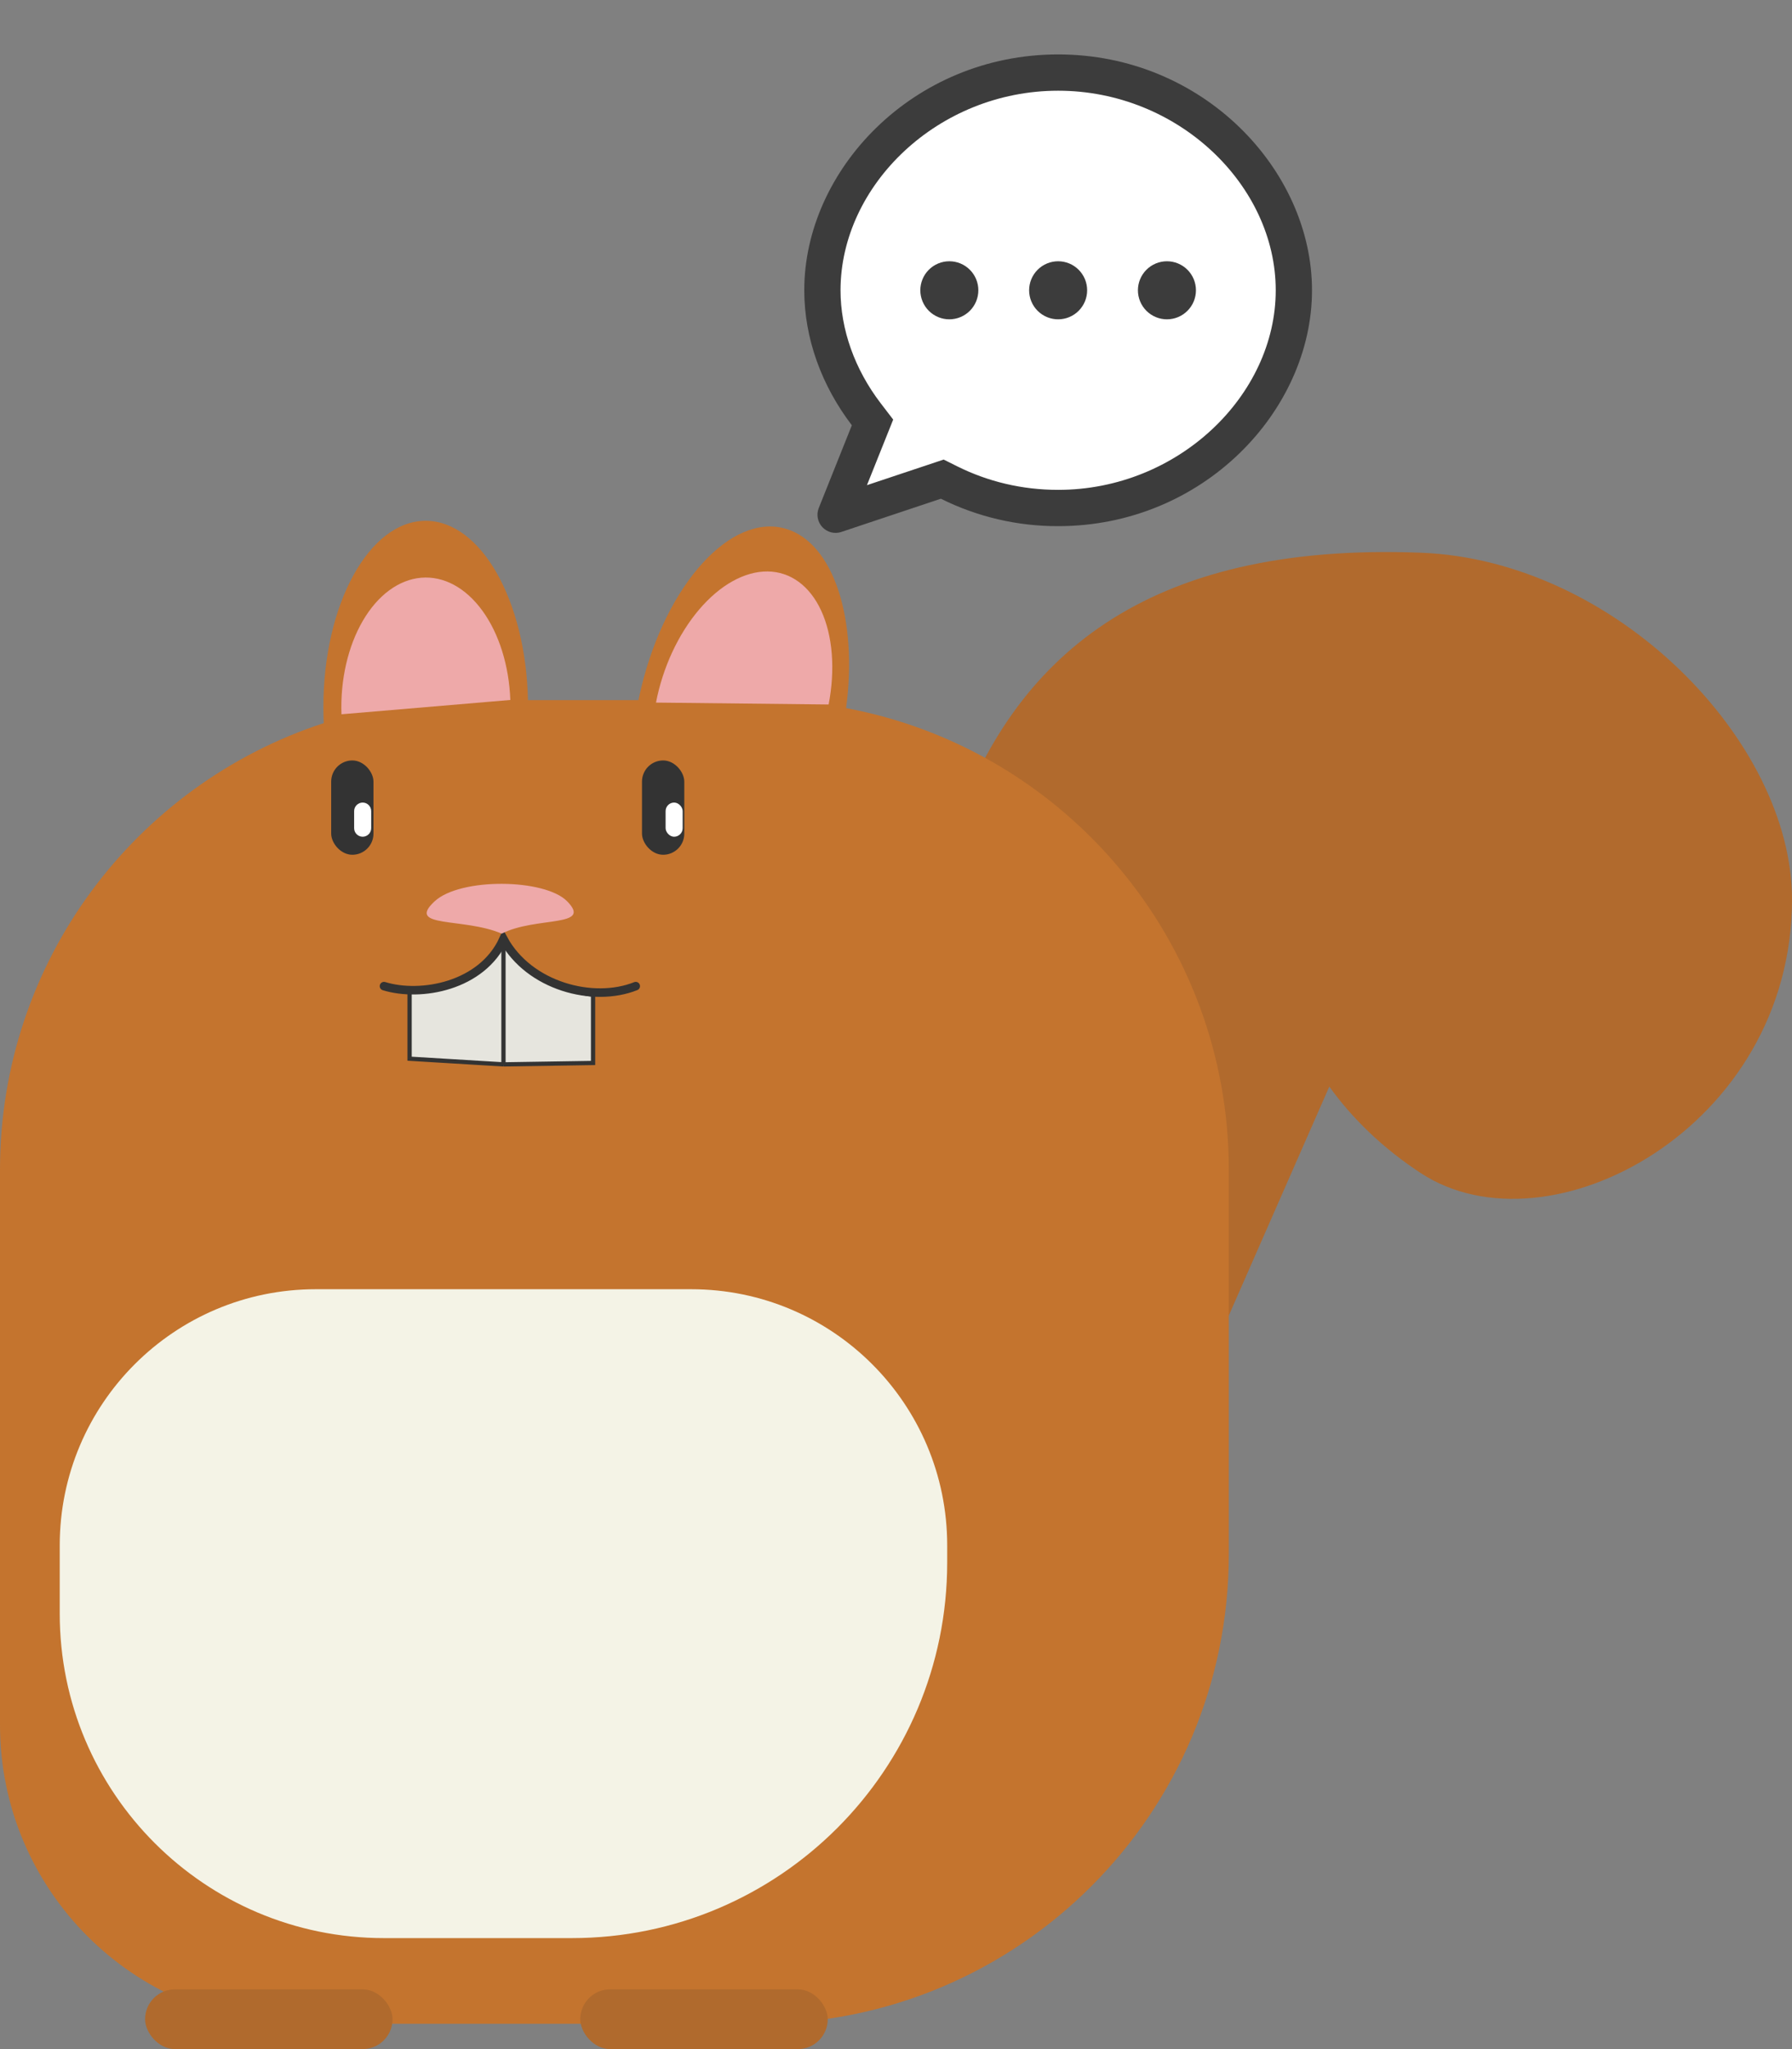 <svg width="210" height="240" viewBox="0 0 210 240" fill="none" xmlns="http://www.w3.org/2000/svg">
<rect x="0" y="0" width="210" height="240" fill="#808080" stroke="none"/>
<path d="M124 8C138.359 8 150 19.641 150 34C150 48.359 138.359 60 124 60H123C117.887 60 113.12 58.523 109.1 55.975L101 58L103.331 51.005C99.386 46.446 97 40.502 97 34C97 19.641 108.641 8 123 8H124Z" fill="white"/>
<path d="M101.602 56.822L110.587 53.826L112.16 54.612C115.772 56.414 119.788 57.375 124 57.375C138.068 57.375 149.5 46.3 149.5 34C149.5 21.701 138.068 10.625 124 10.625C109.932 10.625 98.5 21.701 98.5 34C98.5 38.59 100.158 43.248 103.205 47.23L104.671 49.143L101.598 56.818L101.602 56.822ZM98.598 62.305C98.213 62.434 97.8 62.45 97.406 62.351C97.013 62.253 96.656 62.044 96.377 61.749C96.099 61.454 95.911 61.085 95.835 60.687C95.759 60.288 95.799 59.877 95.95 59.5L99.826 49.81C96.29 45.178 94.25 39.636 94.25 34C94.25 19.916 107 6.375 124 6.375C141 6.375 153.75 19.916 153.75 34C153.75 48.084 141 61.625 124 61.625C119.232 61.638 114.527 60.538 110.26 58.412L98.598 62.301V62.305Z" fill="#3C3C3C"/>
<path d="M124 37.4C123.553 37.4 123.111 37.312 122.699 37.141C122.286 36.97 121.912 36.72 121.596 36.404C121.28 36.089 121.03 35.714 120.859 35.301C120.688 34.889 120.6 34.447 120.6 34C120.6 33.554 120.688 33.111 120.859 32.699C121.03 32.286 121.28 31.912 121.596 31.596C121.912 31.28 122.286 31.03 122.699 30.859C123.111 30.688 123.553 30.6 124 30.6C124.902 30.6 125.767 30.958 126.404 31.596C127.042 32.234 127.4 33.098 127.4 34C127.4 34.902 127.042 35.767 126.404 36.404C125.767 37.042 124.902 37.4 124 37.4ZM136.75 37.4C136.303 37.4 135.861 37.312 135.449 37.141C135.036 36.97 134.662 36.72 134.346 36.404C134.03 36.089 133.78 35.714 133.609 35.301C133.438 34.889 133.35 34.447 133.35 34C133.35 33.554 133.438 33.111 133.609 32.699C133.78 32.286 134.03 31.912 134.346 31.596C134.662 31.28 135.036 31.03 135.449 30.859C135.861 30.688 136.303 30.6 136.75 30.6C137.652 30.6 138.517 30.958 139.154 31.596C139.792 32.234 140.15 33.098 140.15 34C140.15 34.902 139.792 35.767 139.154 36.404C138.517 37.042 137.652 37.4 136.75 37.4ZM111.25 37.4C110.803 37.4 110.361 37.312 109.949 37.141C109.536 36.97 109.162 36.72 108.846 36.404C108.53 36.089 108.28 35.714 108.109 35.301C107.938 34.889 107.85 34.447 107.85 34C107.85 33.554 107.938 33.111 108.109 32.699C108.28 32.286 108.53 31.912 108.846 31.596C109.162 31.28 109.536 31.03 109.949 30.859C110.361 30.688 110.803 30.6 111.25 30.6C112.152 30.6 113.017 30.958 113.654 31.596C114.292 32.234 114.65 33.098 114.65 34C114.65 34.902 114.292 35.767 113.654 36.404C113.017 37.042 112.152 37.4 111.25 37.4Z" fill="#3C3C3C"/>
<path d="M106.733 172.67C104.855 118.88 101.726 62.242 166.502 64.736C189.347 65.615 210 86.821 210 105.344C210 132.079 181.523 147.235 166.502 137.403C161.99 134.45 158.405 130.925 155.779 127.265L133.645 177.656L106.733 172.67Z" fill="#B16A2D"/>
<path d="M49.887 61C56.358 61 61.631 70.329 61.869 82H74.82C74.923 81.501 75.035 80.999 75.157 80.496C78.112 68.358 85.693 60.047 92.091 61.934C97.708 63.59 100.543 72.557 99.152 82.936C124.678 87.699 144 110.093 144 137V182.034C144 212.41 119.376 237.034 89 237.034H35C15.67 237.034 0 221.364 0 202.034V137C6.24976e-06 112.58 15.915 91.877 37.938 84.697C37.91 84.08 37.895 83.454 37.895 82.823C37.895 70.771 43.264 61 49.887 61Z" fill="#C4742E"/>
<path d="M7 181C7 164.431 20.431 151 37 151H81C97.569 151 111 164.431 111 181V183C111 207.301 91.3 227 67 227H45C24.013 227 7 209.987 7 189V181Z" fill="#F4F3E6"/>
<rect x="17" y="233" width="29" height="7" rx="3.5" fill="#B06A2D"/>
<rect x="68" y="233" width="29" height="7" rx="3.5" fill="#B06A2D"/>
<path d="M40.015 83.66C39.87 79.64 40.773 75.697 42.526 72.698C44.279 69.698 46.738 67.888 49.362 67.666C51.986 67.444 54.56 68.827 56.518 71.512C58.477 74.197 59.658 77.964 59.803 81.983L49.909 82.822L40.015 83.66Z" fill="#EEA9A9"/>
<path d="M76.874 82.292C77.264 80.26 77.912 78.251 78.78 76.38C79.649 74.509 80.721 72.811 81.936 71.385C83.151 69.959 84.485 68.831 85.861 68.067C87.237 67.303 88.63 66.918 89.958 66.932C91.287 66.947 92.525 67.361 93.603 68.152C94.682 68.943 95.578 70.094 96.242 71.541C96.906 72.988 97.324 74.701 97.472 76.584C97.62 78.466 97.496 80.481 97.106 82.513L86.99 82.402L76.874 82.292Z" fill="#EEA9A9"/>
<rect x="38.811" y="89.067" width="4.955" height="11.047" rx="2.477" fill="#333333"/>
<path d="M41.5 95C41.5 94.448 41.948 94 42.5 94C43.052 94 43.5 94.448 43.5 95V97C43.5 97.552 43.052 98 42.5 98C41.948 98 41.5 97.552 41.5 97V95Z" fill="white"/>
<rect x="75.234" y="89.067" width="4.955" height="11.047" rx="2.477" fill="#333333"/>
<rect x="78" y="94" width="2" height="4" rx="1" fill="white"/>
<path d="M48 124V116C51.009 116.167 57.821 114.4 59 110C59.857 113.2 66.024 116.167 69.5 116.5V124.5L59 124.666L48 124Z" fill="#E6E5DE"/>
<path d="M59 124.666L48 124V116C51.009 116.167 57.821 114.4 59 110M59 124.666V110M59 124.666L69.5 124.5V116.5C66.024 116.167 59.857 113.2 59 110" stroke="#333333" stroke-width="0.5"/>
<path d="M45 115.5C49.333 116.833 56.5 115.5 59 110C62 115.5 69.5 117.5 74.5 115.5" stroke="#333333" stroke-linecap="round"/>
<path d="M66.465 105.566C63.854 102.897 53.945 102.773 50.932 105.566C47.504 108.744 54.309 107.428 58.795 109.352C62.812 107.303 69.501 108.669 66.465 105.566Z" fill="#EEA9A9"/>
</svg>
